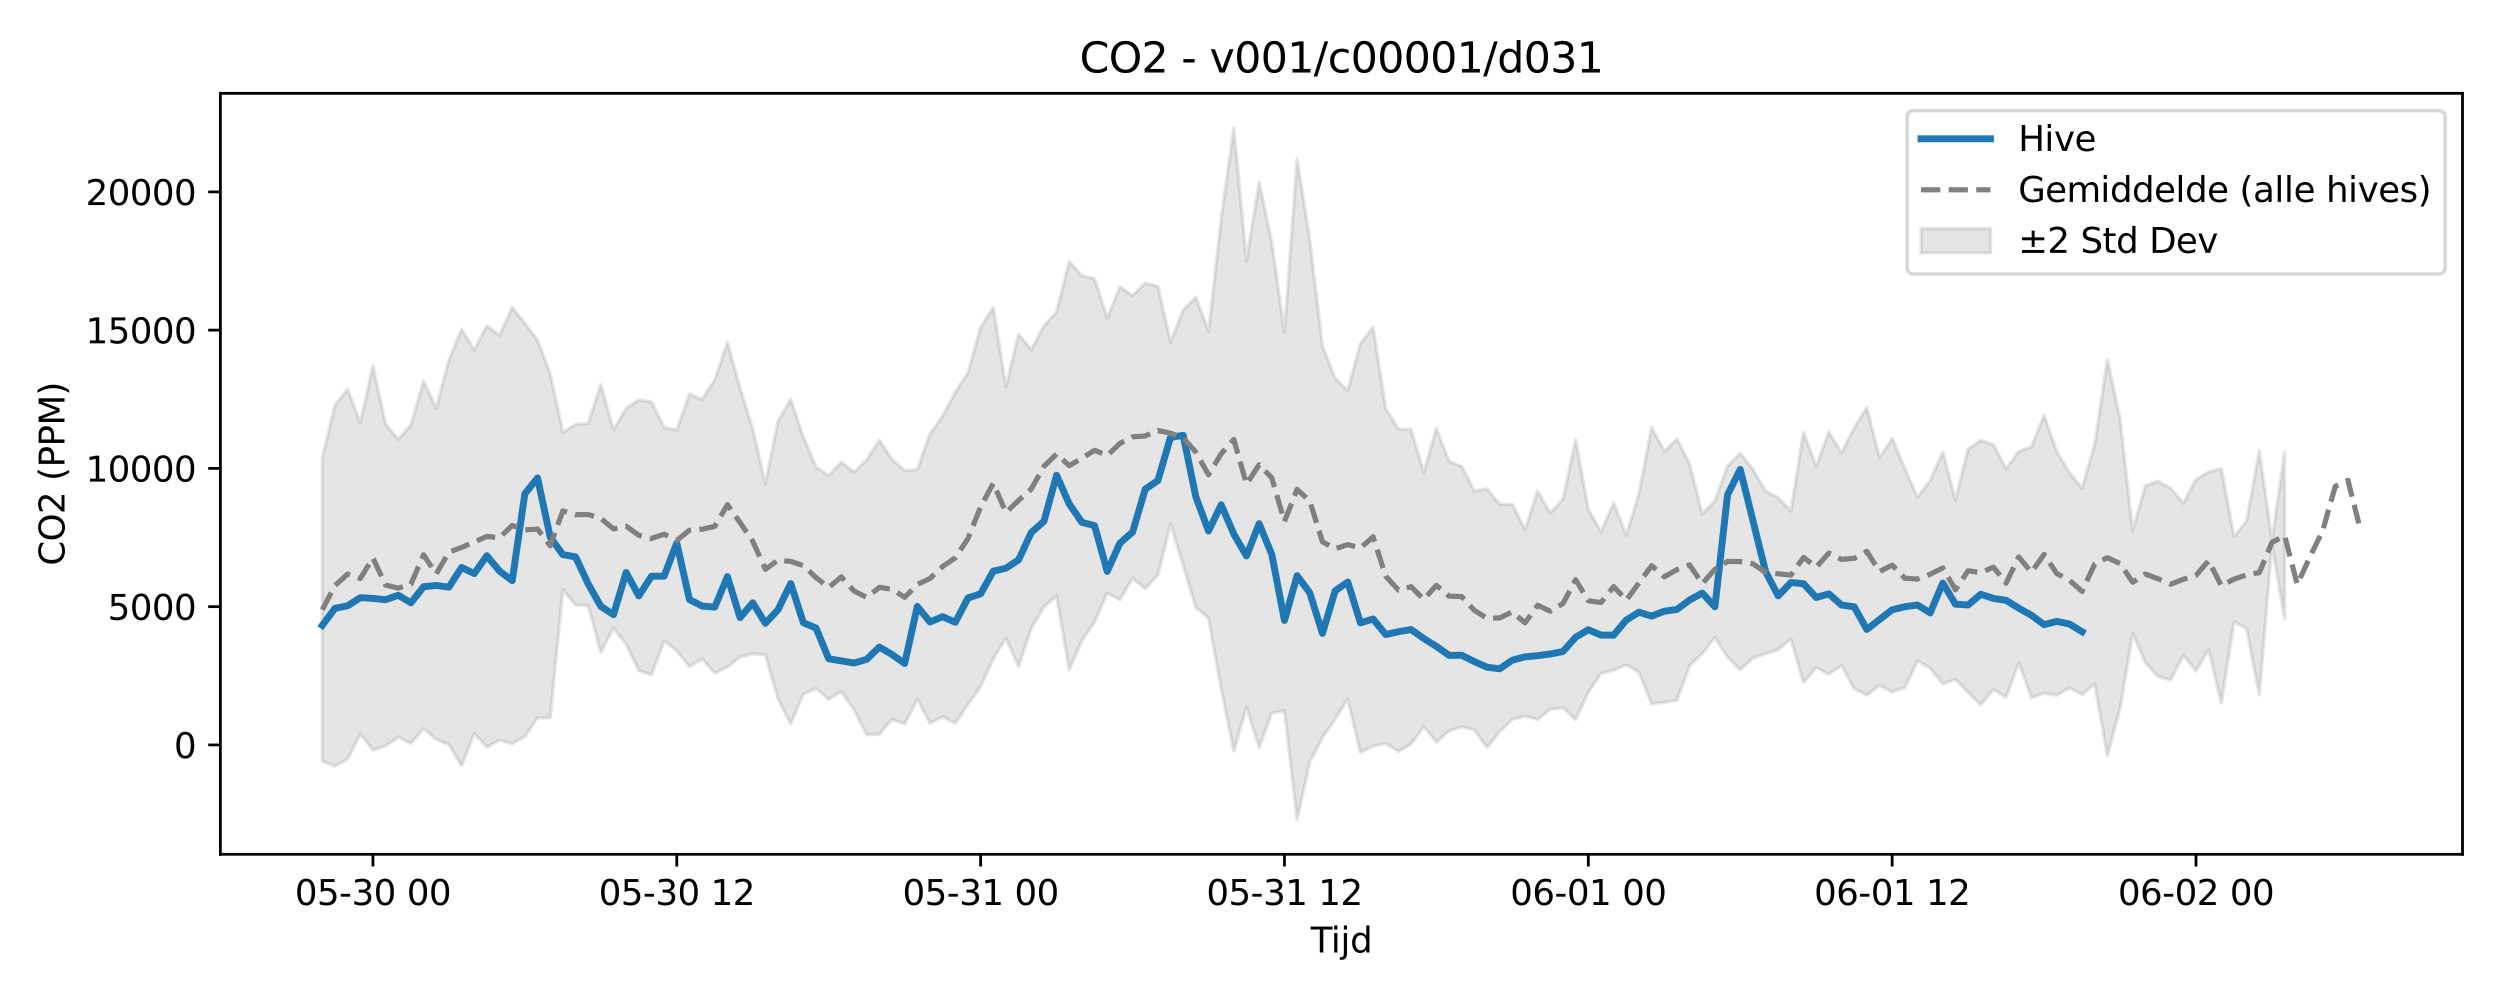 <?xml version="1.0" encoding="utf-8" standalone="no"?>
<!DOCTYPE svg PUBLIC "-//W3C//DTD SVG 1.1//EN"
  "http://www.w3.org/Graphics/SVG/1.1/DTD/svg11.dtd">
<svg xmlns:xlink="http://www.w3.org/1999/xlink" width="720pt" height="288pt" viewBox="0 0 720 288" xmlns="http://www.w3.org/2000/svg" version="1.1">
 <defs>
  <style type="text/css">*{stroke-linejoin: round; stroke-linecap: butt}</style>
 </defs>
 <g id="figure_1">
  <g id="patch_1">
   <path d="M 0 288 
L 720 288 
L 720 0 
L 0 0 
z
" style="fill: #ffffff"/>
  </g>
  <g id="axes_1">
   <g id="patch_2">
    <path d="M 63.47 246.04 
L 709.2 246.04 
L 709.2 26.88 
L 63.47 26.88 
z
" style="fill: #ffffff"/>
   </g>
   <g id="FillBetweenPolyCollection_1">
    <defs>
     <path id="mf364ea828f" d="M 92.821 -156.103 
L 92.821 -68.69 
L 96.467 -67.36 
L 100.114 -69.436 
L 103.76 -76.611 
L 107.406 -71.987 
L 111.052 -73.183 
L 114.698 -75.78 
L 118.344 -73.886 
L 121.99 -78.175 
L 125.637 -75.025 
L 129.283 -73.644 
L 132.929 -67.498 
L 136.575 -76.706 
L 140.221 -72.837 
L 143.867 -74.846 
L 147.513 -73.859 
L 151.159 -75.872 
L 154.806 -81.246 
L 158.452 -81.267 
L 162.098 -118.189 
L 165.744 -113.771 
L 169.39 -113.6 
L 173.036 -100.159 
L 176.682 -107.176 
L 180.329 -102.512 
L 183.975 -94.858 
L 187.621 -93.627 
L 191.267 -103.417 
L 194.913 -100.609 
L 198.559 -96.029 
L 202.205 -98.224 
L 205.851 -94.155 
L 209.498 -95.912 
L 213.144 -98.771 
L 216.79 -99.751 
L 220.436 -99.376 
L 224.082 -86.657 
L 227.728 -79.624 
L 231.374 -88.085 
L 235.021 -89.747 
L 238.667 -86.605 
L 242.313 -88.816 
L 245.959 -83.571 
L 249.605 -76.383 
L 253.251 -76.519 
L 256.897 -80.82 
L 260.543 -79.477 
L 264.19 -86.599 
L 267.836 -79.742 
L 271.482 -81.551 
L 275.128 -79.695 
L 278.774 -85.127 
L 282.42 -90.304 
L 286.066 -98.219 
L 289.712 -104.205 
L 293.359 -96.044 
L 297.005 -107.08 
L 300.651 -113.195 
L 304.297 -116.335 
L 307.943 -95.151 
L 311.589 -103.497 
L 315.235 -108.905 
L 318.882 -117.235 
L 322.528 -115.233 
L 326.174 -121.488 
L 329.82 -118.427 
L 333.466 -122.42 
L 337.112 -137.067 
L 340.758 -125.183 
L 344.404 -113.085 
L 348.051 -110.001 
L 351.697 -89.713 
L 355.343 -71.7 
L 358.989 -84.316 
L 362.635 -72.768 
L 366.281 -82.601 
L 369.927 -83.304 
L 373.574 -51.922 
L 377.22 -68.562 
L 380.866 -75.65 
L 384.512 -80.87 
L 388.158 -86.763 
L 391.804 -71.301 
L 395.45 -73.111 
L 399.096 -73.869 
L 402.743 -71.629 
L 406.389 -73.724 
L 410.035 -78.782 
L 413.681 -74.279 
L 417.327 -77.502 
L 420.973 -78.667 
L 424.619 -77.838 
L 428.266 -72.668 
L 431.912 -77.336 
L 435.558 -80.811 
L 439.204 -81.745 
L 442.85 -80.799 
L 446.496 -83.781 
L 450.142 -84.152 
L 453.788 -80.753 
L 457.435 -88.667 
L 461.081 -94.09 
L 464.727 -94.985 
L 468.373 -96.492 
L 472.019 -94.39 
L 475.665 -85.267 
L 479.311 -85.727 
L 482.958 -86.34 
L 486.604 -96.282 
L 490.25 -99.778 
L 493.896 -104.398 
L 497.542 -98.752 
L 501.188 -95.131 
L 504.834 -98.405 
L 508.48 -99.74 
L 512.127 -100.87 
L 515.773 -103.971 
L 519.419 -91.457 
L 523.065 -95.737 
L 526.711 -93.824 
L 530.357 -96.32 
L 534.003 -89.676 
L 537.649 -87.791 
L 541.296 -90.602 
L 544.942 -88.768 
L 548.588 -89.904 
L 552.234 -97.682 
L 555.88 -95.595 
L 559.526 -91.046 
L 563.172 -92.357 
L 566.819 -88.549 
L 570.465 -85.011 
L 574.111 -89.403 
L 577.757 -87.203 
L 581.403 -97.173 
L 585.049 -87.071 
L 588.695 -88.318 
L 592.341 -87.76 
L 595.988 -89.848 
L 599.634 -88.032 
L 603.28 -91.045 
L 606.926 -70.378 
L 610.572 -83.973 
L 614.218 -105.596 
L 617.864 -97.219 
L 621.511 -93.19 
L 625.157 -92.162 
L 628.803 -99.295 
L 632.449 -94.739 
L 636.095 -100.972 
L 639.741 -85.527 
L 643.387 -108.913 
L 647.033 -106.892 
L 650.68 -87.914 
L 654.326 -131.28 
L 657.972 -109.791 
L 657.972 -157.739 
L 657.972 -157.739 
L 654.326 -132.282 
L 650.68 -158.276 
L 647.033 -137.96 
L 643.387 -133.516 
L 639.741 -153.066 
L 636.095 -152.055 
L 632.449 -149.891 
L 628.803 -143.043 
L 625.157 -147.344 
L 621.511 -149.43 
L 617.864 -148.122 
L 614.218 -135.057 
L 610.572 -167.43 
L 606.926 -184.406 
L 603.28 -160.079 
L 599.634 -147.326 
L 595.988 -151.925 
L 592.341 -157.899 
L 588.695 -168.36 
L 585.049 -159.303 
L 581.403 -158.035 
L 577.757 -152.917 
L 574.111 -159.908 
L 570.465 -161.177 
L 566.819 -158.709 
L 563.172 -143.911 
L 559.526 -157.805 
L 555.88 -149.636 
L 552.234 -144.768 
L 548.588 -153.038 
L 544.942 -161.717 
L 541.296 -156.164 
L 537.649 -170.634 
L 534.003 -164.734 
L 530.357 -157.496 
L 526.711 -163.586 
L 523.065 -153.614 
L 519.419 -163.489 
L 515.773 -140.756 
L 512.127 -144.681 
L 508.48 -146.538 
L 504.834 -152.852 
L 501.188 -157.408 
L 497.542 -153.861 
L 493.896 -143.687 
L 490.25 -140.007 
L 486.604 -154.355 
L 482.958 -161.549 
L 479.311 -158.014 
L 475.665 -164.933 
L 472.019 -145.781 
L 468.373 -133.8 
L 464.727 -143.188 
L 461.081 -134.823 
L 457.435 -141.303 
L 453.788 -161.325 
L 450.142 -144.22 
L 446.496 -140.188 
L 442.85 -146.579 
L 439.204 -135.495 
L 435.558 -142.749 
L 431.912 -142.751 
L 428.266 -147.178 
L 424.619 -146.598 
L 420.973 -153.692 
L 417.327 -155.138 
L 413.681 -164.575 
L 410.035 -151.958 
L 406.389 -164.339 
L 402.743 -164.493 
L 399.096 -170.208 
L 395.45 -193.689 
L 391.804 -189.083 
L 388.158 -175.531 
L 384.512 -179.03 
L 380.866 -188.304 
L 377.22 -218.811 
L 373.574 -242.199 
L 369.927 -192.287 
L 366.281 -218.107 
L 362.635 -235.524 
L 358.989 -212.795 
L 355.343 -251.158 
L 351.697 -224.921 
L 348.051 -192.546 
L 344.404 -202.408 
L 340.758 -198.702 
L 337.112 -189.408 
L 333.466 -205.574 
L 329.82 -206.46 
L 326.174 -202.915 
L 322.528 -205.356 
L 318.882 -196.381 
L 315.235 -207.728 
L 311.589 -208.551 
L 307.943 -212.655 
L 304.297 -198.155 
L 300.651 -194.141 
L 297.005 -187.254 
L 293.359 -191.743 
L 289.712 -176.579 
L 286.066 -199.451 
L 282.42 -193.696 
L 278.774 -180.675 
L 275.128 -175.017 
L 271.482 -168.133 
L 267.836 -163.066 
L 264.19 -152.728 
L 260.543 -152.481 
L 256.897 -155.745 
L 253.251 -161.154 
L 249.605 -155.549 
L 245.959 -152.002 
L 242.313 -154.885 
L 238.667 -151.012 
L 235.021 -153.552 
L 231.374 -162.116 
L 227.728 -172.989 
L 224.082 -166.77 
L 220.436 -148.71 
L 216.79 -164.48 
L 213.144 -176.213 
L 209.498 -189.406 
L 205.851 -178.653 
L 202.205 -172.926 
L 198.559 -174.547 
L 194.913 -164.127 
L 191.267 -164.88 
L 187.621 -172.238 
L 183.975 -172.831 
L 180.329 -170.418 
L 176.682 -164.184 
L 173.036 -177.209 
L 169.39 -166.044 
L 165.744 -165.766 
L 162.098 -163.523 
L 158.452 -180.419 
L 154.806 -190.023 
L 151.159 -194.892 
L 147.513 -199.475 
L 143.867 -191.406 
L 140.221 -194.183 
L 136.575 -187.211 
L 132.929 -193.154 
L 129.283 -184.334 
L 125.637 -170.399 
L 121.99 -178.251 
L 118.344 -165.634 
L 114.698 -161.48 
L 111.052 -165.787 
L 107.406 -182.633 
L 103.76 -166.181 
L 100.114 -175.899 
L 96.467 -171.351 
L 92.821 -156.103 
z
" style="stroke: #808080; stroke-opacity: 0.2"/>
    </defs>
    <g clip-path="url(#p1327e9f461)">
     <use xlink:href="#mf364ea828f" x="0" y="288" style="fill: #808080; fill-opacity: 0.2; stroke: #808080; stroke-opacity: 0.2"/>
    </g>
   </g>
   <g id="matplotlib.axis_1">
    <g id="xtick_1">
     <g id="line2d_1">
      <defs>
       <path id="mff6cadbc6c" d="M 0 0 
L 0 3.5 
" style="stroke: #000000; stroke-width: 0.8"/>
      </defs>
      <g>
       <use xlink:href="#mff6cadbc6c" x="107.406" y="246.04" style="stroke: #000000; stroke-width: 0.8"/>
      </g>
     </g>
     <g id="text_1">
      <!-- 05-30 00 -->
      <g transform="translate(84.925 260.638) scale(0.1 -0.1)">
       <defs>
        <path id="DejaVuSans-30" d="M 2034 4250 
Q 1547 4250 1301 3770 
Q 1056 3291 1056 2328 
Q 1056 1369 1301 889 
Q 1547 409 2034 409 
Q 2525 409 2770 889 
Q 3016 1369 3016 2328 
Q 3016 3291 2770 3770 
Q 2525 4250 2034 4250 
z
M 2034 4750 
Q 2819 4750 3233 4129 
Q 3647 3509 3647 2328 
Q 3647 1150 3233 529 
Q 2819 -91 2034 -91 
Q 1250 -91 836 529 
Q 422 1150 422 2328 
Q 422 3509 836 4129 
Q 1250 4750 2034 4750 
z
" transform="scale(0.016)"/>
        <path id="DejaVuSans-35" d="M 691 4666 
L 3169 4666 
L 3169 4134 
L 1269 4134 
L 1269 2991 
Q 1406 3038 1543 3061 
Q 1681 3084 1819 3084 
Q 2600 3084 3056 2656 
Q 3513 2228 3513 1497 
Q 3513 744 3044 326 
Q 2575 -91 1722 -91 
Q 1428 -91 1123 -41 
Q 819 9 494 109 
L 494 744 
Q 775 591 1075 516 
Q 1375 441 1709 441 
Q 2250 441 2565 725 
Q 2881 1009 2881 1497 
Q 2881 1984 2565 2268 
Q 2250 2553 1709 2553 
Q 1456 2553 1204 2497 
Q 953 2441 691 2322 
L 691 4666 
z
" transform="scale(0.016)"/>
        <path id="DejaVuSans-2d" d="M 313 2009 
L 1997 2009 
L 1997 1497 
L 313 1497 
L 313 2009 
z
" transform="scale(0.016)"/>
        <path id="DejaVuSans-33" d="M 2597 2516 
Q 3050 2419 3304 2112 
Q 3559 1806 3559 1356 
Q 3559 666 3084 287 
Q 2609 -91 1734 -91 
Q 1441 -91 1130 -33 
Q 819 25 488 141 
L 488 750 
Q 750 597 1062 519 
Q 1375 441 1716 441 
Q 2309 441 2620 675 
Q 2931 909 2931 1356 
Q 2931 1769 2642 2001 
Q 2353 2234 1838 2234 
L 1294 2234 
L 1294 2753 
L 1863 2753 
Q 2328 2753 2575 2939 
Q 2822 3125 2822 3475 
Q 2822 3834 2567 4026 
Q 2313 4219 1838 4219 
Q 1578 4219 1281 4162 
Q 984 4106 628 3988 
L 628 4550 
Q 988 4650 1302 4700 
Q 1616 4750 1894 4750 
Q 2613 4750 3031 4423 
Q 3450 4097 3450 3541 
Q 3450 3153 3228 2886 
Q 3006 2619 2597 2516 
z
" transform="scale(0.016)"/>
        <path id="DejaVuSans-20" transform="scale(0.016)"/>
       </defs>
       <use xlink:href="#DejaVuSans-30"/>
       <use xlink:href="#DejaVuSans-35" transform="translate(63.623 0)"/>
       <use xlink:href="#DejaVuSans-2d" transform="translate(127.246 0)"/>
       <use xlink:href="#DejaVuSans-33" transform="translate(163.33 0)"/>
       <use xlink:href="#DejaVuSans-30" transform="translate(226.953 0)"/>
       <use xlink:href="#DejaVuSans-20" transform="translate(290.576 0)"/>
       <use xlink:href="#DejaVuSans-30" transform="translate(322.363 0)"/>
       <use xlink:href="#DejaVuSans-30" transform="translate(385.986 0)"/>
      </g>
     </g>
    </g>
    <g id="xtick_2">
     <g id="line2d_2">
      <g>
       <use xlink:href="#mff6cadbc6c" x="194.913" y="246.04" style="stroke: #000000; stroke-width: 0.8"/>
      </g>
     </g>
     <g id="text_2">
      <!-- 05-30 12 -->
      <g transform="translate(172.433 260.638) scale(0.1 -0.1)">
       <defs>
        <path id="DejaVuSans-31" d="M 794 531 
L 1825 531 
L 1825 4091 
L 703 3866 
L 703 4441 
L 1819 4666 
L 2450 4666 
L 2450 531 
L 3481 531 
L 3481 0 
L 794 0 
L 794 531 
z
" transform="scale(0.016)"/>
        <path id="DejaVuSans-32" d="M 1228 531 
L 3431 531 
L 3431 0 
L 469 0 
L 469 531 
Q 828 903 1448 1529 
Q 2069 2156 2228 2338 
Q 2531 2678 2651 2914 
Q 2772 3150 2772 3378 
Q 2772 3750 2511 3984 
Q 2250 4219 1831 4219 
Q 1534 4219 1204 4116 
Q 875 4013 500 3803 
L 500 4441 
Q 881 4594 1212 4672 
Q 1544 4750 1819 4750 
Q 2544 4750 2975 4387 
Q 3406 4025 3406 3419 
Q 3406 3131 3298 2873 
Q 3191 2616 2906 2266 
Q 2828 2175 2409 1742 
Q 1991 1309 1228 531 
z
" transform="scale(0.016)"/>
       </defs>
       <use xlink:href="#DejaVuSans-30"/>
       <use xlink:href="#DejaVuSans-35" transform="translate(63.623 0)"/>
       <use xlink:href="#DejaVuSans-2d" transform="translate(127.246 0)"/>
       <use xlink:href="#DejaVuSans-33" transform="translate(163.33 0)"/>
       <use xlink:href="#DejaVuSans-30" transform="translate(226.953 0)"/>
       <use xlink:href="#DejaVuSans-20" transform="translate(290.576 0)"/>
       <use xlink:href="#DejaVuSans-31" transform="translate(322.363 0)"/>
       <use xlink:href="#DejaVuSans-32" transform="translate(385.986 0)"/>
      </g>
     </g>
    </g>
    <g id="xtick_3">
     <g id="line2d_3">
      <g>
       <use xlink:href="#mff6cadbc6c" x="282.42" y="246.04" style="stroke: #000000; stroke-width: 0.8"/>
      </g>
     </g>
     <g id="text_3">
      <!-- 05-31 00 -->
      <g transform="translate(259.94 260.638) scale(0.1 -0.1)">
       <use xlink:href="#DejaVuSans-30"/>
       <use xlink:href="#DejaVuSans-35" transform="translate(63.623 0)"/>
       <use xlink:href="#DejaVuSans-2d" transform="translate(127.246 0)"/>
       <use xlink:href="#DejaVuSans-33" transform="translate(163.33 0)"/>
       <use xlink:href="#DejaVuSans-31" transform="translate(226.953 0)"/>
       <use xlink:href="#DejaVuSans-20" transform="translate(290.576 0)"/>
       <use xlink:href="#DejaVuSans-30" transform="translate(322.363 0)"/>
       <use xlink:href="#DejaVuSans-30" transform="translate(385.986 0)"/>
      </g>
     </g>
    </g>
    <g id="xtick_4">
     <g id="line2d_4">
      <g>
       <use xlink:href="#mff6cadbc6c" x="369.927" y="246.04" style="stroke: #000000; stroke-width: 0.8"/>
      </g>
     </g>
     <g id="text_4">
      <!-- 05-31 12 -->
      <g transform="translate(347.447 260.638) scale(0.1 -0.1)">
       <use xlink:href="#DejaVuSans-30"/>
       <use xlink:href="#DejaVuSans-35" transform="translate(63.623 0)"/>
       <use xlink:href="#DejaVuSans-2d" transform="translate(127.246 0)"/>
       <use xlink:href="#DejaVuSans-33" transform="translate(163.33 0)"/>
       <use xlink:href="#DejaVuSans-31" transform="translate(226.953 0)"/>
       <use xlink:href="#DejaVuSans-20" transform="translate(290.576 0)"/>
       <use xlink:href="#DejaVuSans-31" transform="translate(322.363 0)"/>
       <use xlink:href="#DejaVuSans-32" transform="translate(385.986 0)"/>
      </g>
     </g>
    </g>
    <g id="xtick_5">
     <g id="line2d_5">
      <g>
       <use xlink:href="#mff6cadbc6c" x="457.435" y="246.04" style="stroke: #000000; stroke-width: 0.8"/>
      </g>
     </g>
     <g id="text_5">
      <!-- 06-01 00 -->
      <g transform="translate(434.954 260.638) scale(0.1 -0.1)">
       <defs>
        <path id="DejaVuSans-36" d="M 2113 2584 
Q 1688 2584 1439 2293 
Q 1191 2003 1191 1497 
Q 1191 994 1439 701 
Q 1688 409 2113 409 
Q 2538 409 2786 701 
Q 3034 994 3034 1497 
Q 3034 2003 2786 2293 
Q 2538 2584 2113 2584 
z
M 3366 4563 
L 3366 3988 
Q 3128 4100 2886 4159 
Q 2644 4219 2406 4219 
Q 1781 4219 1451 3797 
Q 1122 3375 1075 2522 
Q 1259 2794 1537 2939 
Q 1816 3084 2150 3084 
Q 2853 3084 3261 2657 
Q 3669 2231 3669 1497 
Q 3669 778 3244 343 
Q 2819 -91 2113 -91 
Q 1303 -91 875 529 
Q 447 1150 447 2328 
Q 447 3434 972 4092 
Q 1497 4750 2381 4750 
Q 2619 4750 2861 4703 
Q 3103 4656 3366 4563 
z
" transform="scale(0.016)"/>
       </defs>
       <use xlink:href="#DejaVuSans-30"/>
       <use xlink:href="#DejaVuSans-36" transform="translate(63.623 0)"/>
       <use xlink:href="#DejaVuSans-2d" transform="translate(127.246 0)"/>
       <use xlink:href="#DejaVuSans-30" transform="translate(163.33 0)"/>
       <use xlink:href="#DejaVuSans-31" transform="translate(226.953 0)"/>
       <use xlink:href="#DejaVuSans-20" transform="translate(290.576 0)"/>
       <use xlink:href="#DejaVuSans-30" transform="translate(322.363 0)"/>
       <use xlink:href="#DejaVuSans-30" transform="translate(385.986 0)"/>
      </g>
     </g>
    </g>
    <g id="xtick_6">
     <g id="line2d_6">
      <g>
       <use xlink:href="#mff6cadbc6c" x="544.942" y="246.04" style="stroke: #000000; stroke-width: 0.8"/>
      </g>
     </g>
     <g id="text_6">
      <!-- 06-01 12 -->
      <g transform="translate(522.461 260.638) scale(0.1 -0.1)">
       <use xlink:href="#DejaVuSans-30"/>
       <use xlink:href="#DejaVuSans-36" transform="translate(63.623 0)"/>
       <use xlink:href="#DejaVuSans-2d" transform="translate(127.246 0)"/>
       <use xlink:href="#DejaVuSans-30" transform="translate(163.33 0)"/>
       <use xlink:href="#DejaVuSans-31" transform="translate(226.953 0)"/>
       <use xlink:href="#DejaVuSans-20" transform="translate(290.576 0)"/>
       <use xlink:href="#DejaVuSans-31" transform="translate(322.363 0)"/>
       <use xlink:href="#DejaVuSans-32" transform="translate(385.986 0)"/>
      </g>
     </g>
    </g>
    <g id="xtick_7">
     <g id="line2d_7">
      <g>
       <use xlink:href="#mff6cadbc6c" x="632.449" y="246.04" style="stroke: #000000; stroke-width: 0.8"/>
      </g>
     </g>
     <g id="text_7">
      <!-- 06-02 00 -->
      <g transform="translate(609.968 260.638) scale(0.1 -0.1)">
       <use xlink:href="#DejaVuSans-30"/>
       <use xlink:href="#DejaVuSans-36" transform="translate(63.623 0)"/>
       <use xlink:href="#DejaVuSans-2d" transform="translate(127.246 0)"/>
       <use xlink:href="#DejaVuSans-30" transform="translate(163.33 0)"/>
       <use xlink:href="#DejaVuSans-32" transform="translate(226.953 0)"/>
       <use xlink:href="#DejaVuSans-20" transform="translate(290.576 0)"/>
       <use xlink:href="#DejaVuSans-30" transform="translate(322.363 0)"/>
       <use xlink:href="#DejaVuSans-30" transform="translate(385.986 0)"/>
      </g>
     </g>
    </g>
    <g id="text_8">
     <!-- Tijd -->
     <g transform="translate(377.485 274.317) scale(0.1 -0.1)">
      <defs>
       <path id="DejaVuSans-54" d="M -19 4666 
L 3928 4666 
L 3928 4134 
L 2272 4134 
L 2272 0 
L 1638 0 
L 1638 4134 
L -19 4134 
L -19 4666 
z
" transform="scale(0.016)"/>
       <path id="DejaVuSans-69" d="M 603 3500 
L 1178 3500 
L 1178 0 
L 603 0 
L 603 3500 
z
M 603 4863 
L 1178 4863 
L 1178 4134 
L 603 4134 
L 603 4863 
z
" transform="scale(0.016)"/>
       <path id="DejaVuSans-6a" d="M 603 3500 
L 1178 3500 
L 1178 -63 
Q 1178 -731 923 -1031 
Q 669 -1331 103 -1331 
L -116 -1331 
L -116 -844 
L 38 -844 
Q 366 -844 484 -692 
Q 603 -541 603 -63 
L 603 3500 
z
M 603 4863 
L 1178 4863 
L 1178 4134 
L 603 4134 
L 603 4863 
z
" transform="scale(0.016)"/>
       <path id="DejaVuSans-64" d="M 2906 2969 
L 2906 4863 
L 3481 4863 
L 3481 0 
L 2906 0 
L 2906 525 
Q 2725 213 2448 61 
Q 2172 -91 1784 -91 
Q 1150 -91 751 415 
Q 353 922 353 1747 
Q 353 2572 751 3078 
Q 1150 3584 1784 3584 
Q 2172 3584 2448 3432 
Q 2725 3281 2906 2969 
z
M 947 1747 
Q 947 1113 1208 752 
Q 1469 391 1925 391 
Q 2381 391 2643 752 
Q 2906 1113 2906 1747 
Q 2906 2381 2643 2742 
Q 2381 3103 1925 3103 
Q 1469 3103 1208 2742 
Q 947 2381 947 1747 
z
" transform="scale(0.016)"/>
      </defs>
      <use xlink:href="#DejaVuSans-54"/>
      <use xlink:href="#DejaVuSans-69" transform="translate(57.959 0)"/>
      <use xlink:href="#DejaVuSans-6a" transform="translate(85.742 0)"/>
      <use xlink:href="#DejaVuSans-64" transform="translate(113.525 0)"/>
     </g>
    </g>
   </g>
   <g id="matplotlib.axis_2">
    <g id="ytick_1">
     <g id="line2d_8">
      <defs>
       <path id="m05c729963b" d="M 0 0 
L -3.5 0 
" style="stroke: #000000; stroke-width: 0.8"/>
      </defs>
      <g>
       <use xlink:href="#m05c729963b" x="63.47" y="214.532" style="stroke: #000000; stroke-width: 0.8"/>
      </g>
     </g>
     <g id="text_9">
      <!-- 0 -->
      <g transform="translate(50.108 218.331) scale(0.1 -0.1)">
       <use xlink:href="#DejaVuSans-30"/>
      </g>
     </g>
    </g>
    <g id="ytick_2">
     <g id="line2d_9">
      <g>
       <use xlink:href="#m05c729963b" x="63.47" y="174.716" style="stroke: #000000; stroke-width: 0.8"/>
      </g>
     </g>
     <g id="text_10">
      <!-- 5000 -->
      <g transform="translate(31.02 178.515) scale(0.1 -0.1)">
       <use xlink:href="#DejaVuSans-35"/>
       <use xlink:href="#DejaVuSans-30" transform="translate(63.623 0)"/>
       <use xlink:href="#DejaVuSans-30" transform="translate(127.246 0)"/>
       <use xlink:href="#DejaVuSans-30" transform="translate(190.869 0)"/>
      </g>
     </g>
    </g>
    <g id="ytick_3">
     <g id="line2d_10">
      <g>
       <use xlink:href="#m05c729963b" x="63.47" y="134.9" style="stroke: #000000; stroke-width: 0.8"/>
      </g>
     </g>
     <g id="text_11">
      <!-- 10000 -->
      <g transform="translate(24.657 138.699) scale(0.1 -0.1)">
       <use xlink:href="#DejaVuSans-31"/>
       <use xlink:href="#DejaVuSans-30" transform="translate(63.623 0)"/>
       <use xlink:href="#DejaVuSans-30" transform="translate(127.246 0)"/>
       <use xlink:href="#DejaVuSans-30" transform="translate(190.869 0)"/>
       <use xlink:href="#DejaVuSans-30" transform="translate(254.492 0)"/>
      </g>
     </g>
    </g>
    <g id="ytick_4">
     <g id="line2d_11">
      <g>
       <use xlink:href="#m05c729963b" x="63.47" y="95.084" style="stroke: #000000; stroke-width: 0.8"/>
      </g>
     </g>
     <g id="text_12">
      <!-- 15000 -->
      <g transform="translate(24.657 98.883) scale(0.1 -0.1)">
       <use xlink:href="#DejaVuSans-31"/>
       <use xlink:href="#DejaVuSans-35" transform="translate(63.623 0)"/>
       <use xlink:href="#DejaVuSans-30" transform="translate(127.246 0)"/>
       <use xlink:href="#DejaVuSans-30" transform="translate(190.869 0)"/>
       <use xlink:href="#DejaVuSans-30" transform="translate(254.492 0)"/>
      </g>
     </g>
    </g>
    <g id="ytick_5">
     <g id="line2d_12">
      <g>
       <use xlink:href="#m05c729963b" x="63.47" y="55.268" style="stroke: #000000; stroke-width: 0.8"/>
      </g>
     </g>
     <g id="text_13">
      <!-- 20000 -->
      <g transform="translate(24.657 59.067) scale(0.1 -0.1)">
       <use xlink:href="#DejaVuSans-32"/>
       <use xlink:href="#DejaVuSans-30" transform="translate(63.623 0)"/>
       <use xlink:href="#DejaVuSans-30" transform="translate(127.246 0)"/>
       <use xlink:href="#DejaVuSans-30" transform="translate(190.869 0)"/>
       <use xlink:href="#DejaVuSans-30" transform="translate(254.492 0)"/>
      </g>
     </g>
    </g>
    <g id="text_14">
     <!-- CO2 (PPM) -->
     <g transform="translate(18.578 162.903) rotate(-90) scale(0.1 -0.1)">
      <defs>
       <path id="DejaVuSans-43" d="M 4122 4306 
L 4122 3641 
Q 3803 3938 3442 4084 
Q 3081 4231 2675 4231 
Q 1875 4231 1450 3742 
Q 1025 3253 1025 2328 
Q 1025 1406 1450 917 
Q 1875 428 2675 428 
Q 3081 428 3442 575 
Q 3803 722 4122 1019 
L 4122 359 
Q 3791 134 3420 21 
Q 3050 -91 2638 -91 
Q 1578 -91 968 557 
Q 359 1206 359 2328 
Q 359 3453 968 4101 
Q 1578 4750 2638 4750 
Q 3056 4750 3426 4639 
Q 3797 4528 4122 4306 
z
" transform="scale(0.016)"/>
       <path id="DejaVuSans-4f" d="M 2522 4238 
Q 1834 4238 1429 3725 
Q 1025 3213 1025 2328 
Q 1025 1447 1429 934 
Q 1834 422 2522 422 
Q 3209 422 3611 934 
Q 4013 1447 4013 2328 
Q 4013 3213 3611 3725 
Q 3209 4238 2522 4238 
z
M 2522 4750 
Q 3503 4750 4090 4092 
Q 4678 3434 4678 2328 
Q 4678 1225 4090 567 
Q 3503 -91 2522 -91 
Q 1538 -91 948 565 
Q 359 1222 359 2328 
Q 359 3434 948 4092 
Q 1538 4750 2522 4750 
z
" transform="scale(0.016)"/>
       <path id="DejaVuSans-28" d="M 1984 4856 
Q 1566 4138 1362 3434 
Q 1159 2731 1159 2009 
Q 1159 1288 1364 580 
Q 1569 -128 1984 -844 
L 1484 -844 
Q 1016 -109 783 600 
Q 550 1309 550 2009 
Q 550 2706 781 3412 
Q 1013 4119 1484 4856 
L 1984 4856 
z
" transform="scale(0.016)"/>
       <path id="DejaVuSans-50" d="M 1259 4147 
L 1259 2394 
L 2053 2394 
Q 2494 2394 2734 2622 
Q 2975 2850 2975 3272 
Q 2975 3691 2734 3919 
Q 2494 4147 2053 4147 
L 1259 4147 
z
M 628 4666 
L 2053 4666 
Q 2838 4666 3239 4311 
Q 3641 3956 3641 3272 
Q 3641 2581 3239 2228 
Q 2838 1875 2053 1875 
L 1259 1875 
L 1259 0 
L 628 0 
L 628 4666 
z
" transform="scale(0.016)"/>
       <path id="DejaVuSans-4d" d="M 628 4666 
L 1569 4666 
L 2759 1491 
L 3956 4666 
L 4897 4666 
L 4897 0 
L 4281 0 
L 4281 4097 
L 3078 897 
L 2444 897 
L 1241 4097 
L 1241 0 
L 628 0 
L 628 4666 
z
" transform="scale(0.016)"/>
       <path id="DejaVuSans-29" d="M 513 4856 
L 1013 4856 
Q 1481 4119 1714 3412 
Q 1947 2706 1947 2009 
Q 1947 1309 1714 600 
Q 1481 -109 1013 -844 
L 513 -844 
Q 928 -128 1133 580 
Q 1338 1288 1338 2009 
Q 1338 2731 1133 3434 
Q 928 4138 513 4856 
z
" transform="scale(0.016)"/>
      </defs>
      <use xlink:href="#DejaVuSans-43"/>
      <use xlink:href="#DejaVuSans-4f" transform="translate(69.824 0)"/>
      <use xlink:href="#DejaVuSans-32" transform="translate(148.535 0)"/>
      <use xlink:href="#DejaVuSans-20" transform="translate(212.158 0)"/>
      <use xlink:href="#DejaVuSans-28" transform="translate(243.945 0)"/>
      <use xlink:href="#DejaVuSans-50" transform="translate(282.959 0)"/>
      <use xlink:href="#DejaVuSans-50" transform="translate(343.262 0)"/>
      <use xlink:href="#DejaVuSans-4d" transform="translate(403.564 0)"/>
      <use xlink:href="#DejaVuSans-29" transform="translate(489.844 0)"/>
     </g>
    </g>
   </g>
   <g id="line2d_13">
    <path d="M 92.821 180.103 
L 96.467 175.204 
L 100.114 174.461 
L 103.76 172.136 
L 107.406 172.337 
L 111.052 172.717 
L 114.698 171.432 
L 118.344 173.596 
L 121.99 168.977 
L 125.637 168.616 
L 129.283 169.104 
L 132.929 163.424 
L 136.575 165.181 
L 140.221 160.055 
L 143.867 164.475 
L 147.513 167.23 
L 151.159 142.21 
L 154.806 137.663 
L 158.452 154.662 
L 162.098 159.742 
L 165.744 160.361 
L 169.39 168.146 
L 173.036 174.623 
L 176.682 177.012 
L 180.329 164.873 
L 183.975 171.618 
L 187.621 165.969 
L 191.267 165.924 
L 194.913 156.387 
L 198.559 172.667 
L 202.205 174.541 
L 205.851 174.854 
L 209.498 166.062 
L 213.144 177.869 
L 216.79 173.604 
L 220.436 179.514 
L 224.082 175.576 
L 227.728 168.078 
L 231.374 179.353 
L 235.021 180.879 
L 238.667 189.724 
L 245.959 190.945 
L 249.605 189.896 
L 253.251 186.363 
L 256.897 188.489 
L 260.543 191.091 
L 264.19 174.66 
L 267.836 179.13 
L 271.482 177.601 
L 275.128 179.207 
L 278.774 172.231 
L 282.42 171.008 
L 286.066 164.491 
L 289.712 163.655 
L 293.359 161.229 
L 297.005 153.361 
L 300.651 150.141 
L 304.297 136.869 
L 307.943 145.132 
L 311.589 150.444 
L 315.235 151.386 
L 318.882 164.565 
L 322.528 156.427 
L 326.174 153.247 
L 329.82 140.884 
L 333.466 138.382 
L 337.112 125.968 
L 340.758 125.371 
L 344.404 143.089 
L 348.051 152.92 
L 351.697 145.39 
L 355.343 153.81 
L 358.989 160.123 
L 362.635 150.822 
L 366.281 159.681 
L 369.927 178.677 
L 373.574 165.808 
L 377.22 170.739 
L 380.866 182.413 
L 384.512 170.179 
L 388.158 167.628 
L 391.804 179.387 
L 395.45 178.273 
L 399.096 182.748 
L 402.743 181.938 
L 406.389 181.299 
L 410.035 183.881 
L 413.681 186.167 
L 417.327 188.731 
L 420.973 188.72 
L 424.619 190.533 
L 428.266 192.163 
L 431.912 192.614 
L 435.558 190.124 
L 439.204 189.177 
L 442.85 188.834 
L 446.496 188.346 
L 450.142 187.64 
L 453.788 183.528 
L 457.435 181.352 
L 461.081 182.912 
L 464.727 182.923 
L 468.373 178.57 
L 472.019 176.314 
L 475.665 177.436 
L 479.311 176.038 
L 482.958 175.509 
L 486.604 172.805 
L 490.25 170.819 
L 493.896 174.753 
L 497.542 142.497 
L 501.188 135.197 
L 508.48 164.606 
L 512.127 171.605 
L 515.773 167.782 
L 519.419 168.098 
L 523.065 172.064 
L 526.711 171.039 
L 530.357 174.251 
L 534.003 174.756 
L 537.649 181.269 
L 544.942 175.608 
L 548.588 174.74 
L 552.234 174.235 
L 555.88 176.531 
L 559.526 167.92 
L 563.172 174.003 
L 566.819 174.235 
L 570.465 171.143 
L 574.111 172.348 
L 577.757 172.887 
L 581.403 175.159 
L 585.049 177.198 
L 588.695 179.896 
L 592.341 178.949 
L 595.988 179.714 
L 599.634 181.925 
L 599.634 181.925 
" clip-path="url(#p1327e9f461)" style="fill: none; stroke: #1f77b4; stroke-width: 2; stroke-linecap: square"/>
   </g>
   <g id="line2d_14">
    <path d="M 92.821 175.604 
L 96.467 168.645 
L 100.114 165.332 
L 103.76 166.604 
L 107.406 160.69 
L 111.052 168.515 
L 114.698 169.37 
L 118.344 168.24 
L 121.99 159.787 
L 125.637 165.288 
L 129.283 159.011 
L 132.929 157.674 
L 140.221 154.49 
L 143.867 154.874 
L 147.513 151.333 
L 151.159 152.618 
L 154.806 152.365 
L 158.452 157.157 
L 162.098 147.144 
L 165.744 148.232 
L 169.39 148.178 
L 173.036 149.316 
L 176.682 152.32 
L 180.329 151.535 
L 183.975 154.156 
L 187.621 155.068 
L 191.267 153.852 
L 194.913 155.632 
L 198.559 152.712 
L 202.205 152.425 
L 205.851 151.596 
L 209.498 145.341 
L 213.144 150.508 
L 216.79 155.884 
L 220.436 163.957 
L 224.082 161.287 
L 227.728 161.694 
L 231.374 162.899 
L 235.021 166.351 
L 238.667 169.192 
L 242.313 166.15 
L 245.959 170.213 
L 249.605 172.034 
L 253.251 169.163 
L 256.897 169.717 
L 260.543 172.021 
L 264.19 168.336 
L 267.836 166.596 
L 271.482 163.158 
L 275.128 160.644 
L 278.774 155.099 
L 282.42 146 
L 286.066 139.165 
L 289.712 147.608 
L 293.359 144.107 
L 297.005 140.833 
L 300.651 134.332 
L 304.297 130.755 
L 307.943 134.097 
L 311.589 131.976 
L 315.235 129.683 
L 318.882 131.192 
L 322.528 127.706 
L 326.174 125.799 
L 329.82 125.557 
L 333.466 124.003 
L 337.112 124.762 
L 340.758 126.058 
L 344.404 130.253 
L 348.051 136.726 
L 351.697 130.683 
L 355.343 126.571 
L 358.989 139.445 
L 362.635 133.854 
L 366.281 137.646 
L 369.927 150.205 
L 373.574 140.94 
L 377.22 144.313 
L 380.866 156.023 
L 384.512 158.05 
L 388.158 156.853 
L 391.804 157.808 
L 395.45 154.6 
L 399.096 165.962 
L 402.743 169.939 
L 406.389 168.968 
L 410.035 172.63 
L 413.681 168.573 
L 417.327 171.68 
L 420.973 171.82 
L 424.619 175.782 
L 428.266 178.077 
L 431.912 177.956 
L 435.558 176.22 
L 439.204 179.38 
L 442.85 174.311 
L 446.496 176.016 
L 450.142 173.814 
L 453.788 166.961 
L 457.435 173.015 
L 461.081 173.543 
L 464.727 168.914 
L 468.373 172.854 
L 475.665 162.9 
L 479.311 166.13 
L 482.958 164.055 
L 486.604 162.682 
L 490.25 168.107 
L 493.896 163.957 
L 497.542 161.693 
L 501.188 161.731 
L 504.834 162.371 
L 508.48 164.861 
L 515.773 165.636 
L 519.419 160.527 
L 523.065 163.325 
L 526.711 159.295 
L 530.357 161.092 
L 534.003 160.795 
L 537.649 158.787 
L 541.296 164.617 
L 544.942 162.757 
L 548.588 166.529 
L 552.234 166.775 
L 555.88 165.385 
L 559.526 163.575 
L 563.172 169.866 
L 566.819 164.371 
L 570.465 164.906 
L 574.111 163.344 
L 577.757 167.94 
L 581.403 160.396 
L 585.049 164.813 
L 588.695 159.661 
L 592.341 165.17 
L 595.988 167.113 
L 599.634 170.321 
L 603.28 162.438 
L 606.926 160.608 
L 610.572 162.298 
L 614.218 167.674 
L 617.864 165.33 
L 621.511 166.69 
L 625.157 168.247 
L 628.803 166.831 
L 632.449 165.685 
L 636.095 161.486 
L 639.741 168.704 
L 643.387 166.786 
L 647.033 165.574 
L 650.68 164.905 
L 654.326 156.219 
L 657.972 154.235 
L 661.618 168.339 
L 665.264 160.355 
L 668.91 152.915 
L 672.556 140.068 
L 676.203 138.316 
L 679.849 152.745 
L 679.849 152.745 
" clip-path="url(#p1327e9f461)" style="fill: none; stroke-dasharray: 5.55,2.4; stroke-dashoffset: 0; stroke: #808080; stroke-width: 1.5"/>
   </g>
   <g id="patch_3">
    <path d="M 63.47 246.04 
L 63.47 26.88 
" style="fill: none; stroke: #000000; stroke-width: 0.8; stroke-linejoin: miter; stroke-linecap: square"/>
   </g>
   <g id="patch_4">
    <path d="M 709.2 246.04 
L 709.2 26.88 
" style="fill: none; stroke: #000000; stroke-width: 0.8; stroke-linejoin: miter; stroke-linecap: square"/>
   </g>
   <g id="patch_5">
    <path d="M 63.47 246.04 
L 709.2 246.04 
" style="fill: none; stroke: #000000; stroke-width: 0.8; stroke-linejoin: miter; stroke-linecap: square"/>
   </g>
   <g id="patch_6">
    <path d="M 63.47 26.88 
L 709.2 26.88 
" style="fill: none; stroke: #000000; stroke-width: 0.8; stroke-linejoin: miter; stroke-linecap: square"/>
   </g>
   <g id="text_15">
    <!-- CO2 - v001/c00001/d031 -->
    <g transform="translate(310.932 20.88) scale(0.12 -0.12)">
     <defs>
      <path id="DejaVuSans-76" d="M 191 3500 
L 800 3500 
L 1894 563 
L 2988 3500 
L 3597 3500 
L 2284 0 
L 1503 0 
L 191 3500 
z
" transform="scale(0.016)"/>
      <path id="DejaVuSans-2f" d="M 1625 4666 
L 2156 4666 
L 531 -594 
L 0 -594 
L 1625 4666 
z
" transform="scale(0.016)"/>
      <path id="DejaVuSans-63" d="M 3122 3366 
L 3122 2828 
Q 2878 2963 2633 3030 
Q 2388 3097 2138 3097 
Q 1578 3097 1268 2742 
Q 959 2388 959 1747 
Q 959 1106 1268 751 
Q 1578 397 2138 397 
Q 2388 397 2633 464 
Q 2878 531 3122 666 
L 3122 134 
Q 2881 22 2623 -34 
Q 2366 -91 2075 -91 
Q 1284 -91 818 406 
Q 353 903 353 1747 
Q 353 2603 823 3093 
Q 1294 3584 2113 3584 
Q 2378 3584 2631 3529 
Q 2884 3475 3122 3366 
z
" transform="scale(0.016)"/>
     </defs>
     <use xlink:href="#DejaVuSans-43"/>
     <use xlink:href="#DejaVuSans-4f" transform="translate(69.824 0)"/>
     <use xlink:href="#DejaVuSans-32" transform="translate(148.535 0)"/>
     <use xlink:href="#DejaVuSans-20" transform="translate(212.158 0)"/>
     <use xlink:href="#DejaVuSans-2d" transform="translate(243.945 0)"/>
     <use xlink:href="#DejaVuSans-20" transform="translate(280.029 0)"/>
     <use xlink:href="#DejaVuSans-76" transform="translate(311.816 0)"/>
     <use xlink:href="#DejaVuSans-30" transform="translate(370.996 0)"/>
     <use xlink:href="#DejaVuSans-30" transform="translate(434.619 0)"/>
     <use xlink:href="#DejaVuSans-31" transform="translate(498.242 0)"/>
     <use xlink:href="#DejaVuSans-2f" transform="translate(561.865 0)"/>
     <use xlink:href="#DejaVuSans-63" transform="translate(595.557 0)"/>
     <use xlink:href="#DejaVuSans-30" transform="translate(650.537 0)"/>
     <use xlink:href="#DejaVuSans-30" transform="translate(714.16 0)"/>
     <use xlink:href="#DejaVuSans-30" transform="translate(777.783 0)"/>
     <use xlink:href="#DejaVuSans-30" transform="translate(841.406 0)"/>
     <use xlink:href="#DejaVuSans-31" transform="translate(905.029 0)"/>
     <use xlink:href="#DejaVuSans-2f" transform="translate(968.652 0)"/>
     <use xlink:href="#DejaVuSans-64" transform="translate(1002.344 0)"/>
     <use xlink:href="#DejaVuSans-30" transform="translate(1065.82 0)"/>
     <use xlink:href="#DejaVuSans-33" transform="translate(1129.443 0)"/>
     <use xlink:href="#DejaVuSans-31" transform="translate(1193.066 0)"/>
    </g>
   </g>
   <g id="legend_1">
    <g id="patch_7">
     <path d="M 551.256 78.914 
L 702.2 78.914 
Q 704.2 78.914 704.2 76.914 
L 704.2 33.88 
Q 704.2 31.88 702.2 31.88 
L 551.256 31.88 
Q 549.256 31.88 549.256 33.88 
L 549.256 76.914 
Q 549.256 78.914 551.256 78.914 
z
" style="fill: #ffffff; opacity: 0.8; stroke: #cccccc; stroke-linejoin: miter"/>
    </g>
    <g id="line2d_15">
     <path d="M 553.256 39.978 
L 563.256 39.978 
L 573.256 39.978 
" style="fill: none; stroke: #1f77b4; stroke-width: 2; stroke-linecap: square"/>
    </g>
    <g id="text_16">
     <!-- Hive -->
     <g transform="translate(581.256 43.478) scale(0.1 -0.1)">
      <defs>
       <path id="DejaVuSans-48" d="M 628 4666 
L 1259 4666 
L 1259 2753 
L 3553 2753 
L 3553 4666 
L 4184 4666 
L 4184 0 
L 3553 0 
L 3553 2222 
L 1259 2222 
L 1259 0 
L 628 0 
L 628 4666 
z
" transform="scale(0.016)"/>
       <path id="DejaVuSans-65" d="M 3597 1894 
L 3597 1613 
L 953 1613 
Q 991 1019 1311 708 
Q 1631 397 2203 397 
Q 2534 397 2845 478 
Q 3156 559 3463 722 
L 3463 178 
Q 3153 47 2828 -22 
Q 2503 -91 2169 -91 
Q 1331 -91 842 396 
Q 353 884 353 1716 
Q 353 2575 817 3079 
Q 1281 3584 2069 3584 
Q 2775 3584 3186 3129 
Q 3597 2675 3597 1894 
z
M 3022 2063 
Q 3016 2534 2758 2815 
Q 2500 3097 2075 3097 
Q 1594 3097 1305 2825 
Q 1016 2553 972 2059 
L 3022 2063 
z
" transform="scale(0.016)"/>
      </defs>
      <use xlink:href="#DejaVuSans-48"/>
      <use xlink:href="#DejaVuSans-69" transform="translate(75.195 0)"/>
      <use xlink:href="#DejaVuSans-76" transform="translate(102.979 0)"/>
      <use xlink:href="#DejaVuSans-65" transform="translate(162.158 0)"/>
     </g>
    </g>
    <g id="line2d_16">
     <path d="M 553.256 54.657 
L 563.256 54.657 
L 573.256 54.657 
" style="fill: none; stroke-dasharray: 5.55,2.4; stroke-dashoffset: 0; stroke: #808080; stroke-width: 1.5"/>
    </g>
    <g id="text_17">
     <!-- Gemiddelde (alle hives) -->
     <g transform="translate(581.256 58.157) scale(0.1 -0.1)">
      <defs>
       <path id="DejaVuSans-47" d="M 3809 666 
L 3809 1919 
L 2778 1919 
L 2778 2438 
L 4434 2438 
L 4434 434 
Q 4069 175 3628 42 
Q 3188 -91 2688 -91 
Q 1594 -91 976 548 
Q 359 1188 359 2328 
Q 359 3472 976 4111 
Q 1594 4750 2688 4750 
Q 3144 4750 3555 4637 
Q 3966 4525 4313 4306 
L 4313 3634 
Q 3963 3931 3569 4081 
Q 3175 4231 2741 4231 
Q 1884 4231 1454 3753 
Q 1025 3275 1025 2328 
Q 1025 1384 1454 906 
Q 1884 428 2741 428 
Q 3075 428 3337 486 
Q 3600 544 3809 666 
z
" transform="scale(0.016)"/>
       <path id="DejaVuSans-6d" d="M 3328 2828 
Q 3544 3216 3844 3400 
Q 4144 3584 4550 3584 
Q 5097 3584 5394 3201 
Q 5691 2819 5691 2113 
L 5691 0 
L 5113 0 
L 5113 2094 
Q 5113 2597 4934 2840 
Q 4756 3084 4391 3084 
Q 3944 3084 3684 2787 
Q 3425 2491 3425 1978 
L 3425 0 
L 2847 0 
L 2847 2094 
Q 2847 2600 2669 2842 
Q 2491 3084 2119 3084 
Q 1678 3084 1418 2786 
Q 1159 2488 1159 1978 
L 1159 0 
L 581 0 
L 581 3500 
L 1159 3500 
L 1159 2956 
Q 1356 3278 1631 3431 
Q 1906 3584 2284 3584 
Q 2666 3584 2933 3390 
Q 3200 3197 3328 2828 
z
" transform="scale(0.016)"/>
       <path id="DejaVuSans-6c" d="M 603 4863 
L 1178 4863 
L 1178 0 
L 603 0 
L 603 4863 
z
" transform="scale(0.016)"/>
       <path id="DejaVuSans-61" d="M 2194 1759 
Q 1497 1759 1228 1600 
Q 959 1441 959 1056 
Q 959 750 1161 570 
Q 1363 391 1709 391 
Q 2188 391 2477 730 
Q 2766 1069 2766 1631 
L 2766 1759 
L 2194 1759 
z
M 3341 1997 
L 3341 0 
L 2766 0 
L 2766 531 
Q 2569 213 2275 61 
Q 1981 -91 1556 -91 
Q 1019 -91 701 211 
Q 384 513 384 1019 
Q 384 1609 779 1909 
Q 1175 2209 1959 2209 
L 2766 2209 
L 2766 2266 
Q 2766 2663 2505 2880 
Q 2244 3097 1772 3097 
Q 1472 3097 1187 3025 
Q 903 2953 641 2809 
L 641 3341 
Q 956 3463 1253 3523 
Q 1550 3584 1831 3584 
Q 2591 3584 2966 3190 
Q 3341 2797 3341 1997 
z
" transform="scale(0.016)"/>
       <path id="DejaVuSans-68" d="M 3513 2113 
L 3513 0 
L 2938 0 
L 2938 2094 
Q 2938 2591 2744 2837 
Q 2550 3084 2163 3084 
Q 1697 3084 1428 2787 
Q 1159 2491 1159 1978 
L 1159 0 
L 581 0 
L 581 4863 
L 1159 4863 
L 1159 2956 
Q 1366 3272 1645 3428 
Q 1925 3584 2291 3584 
Q 2894 3584 3203 3211 
Q 3513 2838 3513 2113 
z
" transform="scale(0.016)"/>
       <path id="DejaVuSans-73" d="M 2834 3397 
L 2834 2853 
Q 2591 2978 2328 3040 
Q 2066 3103 1784 3103 
Q 1356 3103 1142 2972 
Q 928 2841 928 2578 
Q 928 2378 1081 2264 
Q 1234 2150 1697 2047 
L 1894 2003 
Q 2506 1872 2764 1633 
Q 3022 1394 3022 966 
Q 3022 478 2636 193 
Q 2250 -91 1575 -91 
Q 1294 -91 989 -36 
Q 684 19 347 128 
L 347 722 
Q 666 556 975 473 
Q 1284 391 1588 391 
Q 1994 391 2212 530 
Q 2431 669 2431 922 
Q 2431 1156 2273 1281 
Q 2116 1406 1581 1522 
L 1381 1569 
Q 847 1681 609 1914 
Q 372 2147 372 2553 
Q 372 3047 722 3315 
Q 1072 3584 1716 3584 
Q 2034 3584 2315 3537 
Q 2597 3491 2834 3397 
z
" transform="scale(0.016)"/>
      </defs>
      <use xlink:href="#DejaVuSans-47"/>
      <use xlink:href="#DejaVuSans-65" transform="translate(77.49 0)"/>
      <use xlink:href="#DejaVuSans-6d" transform="translate(139.014 0)"/>
      <use xlink:href="#DejaVuSans-69" transform="translate(236.426 0)"/>
      <use xlink:href="#DejaVuSans-64" transform="translate(264.209 0)"/>
      <use xlink:href="#DejaVuSans-64" transform="translate(327.686 0)"/>
      <use xlink:href="#DejaVuSans-65" transform="translate(391.162 0)"/>
      <use xlink:href="#DejaVuSans-6c" transform="translate(452.686 0)"/>
      <use xlink:href="#DejaVuSans-64" transform="translate(480.469 0)"/>
      <use xlink:href="#DejaVuSans-65" transform="translate(543.945 0)"/>
      <use xlink:href="#DejaVuSans-20" transform="translate(605.469 0)"/>
      <use xlink:href="#DejaVuSans-28" transform="translate(637.256 0)"/>
      <use xlink:href="#DejaVuSans-61" transform="translate(676.27 0)"/>
      <use xlink:href="#DejaVuSans-6c" transform="translate(737.549 0)"/>
      <use xlink:href="#DejaVuSans-6c" transform="translate(765.332 0)"/>
      <use xlink:href="#DejaVuSans-65" transform="translate(793.115 0)"/>
      <use xlink:href="#DejaVuSans-20" transform="translate(854.639 0)"/>
      <use xlink:href="#DejaVuSans-68" transform="translate(886.426 0)"/>
      <use xlink:href="#DejaVuSans-69" transform="translate(949.805 0)"/>
      <use xlink:href="#DejaVuSans-76" transform="translate(977.588 0)"/>
      <use xlink:href="#DejaVuSans-65" transform="translate(1036.768 0)"/>
      <use xlink:href="#DejaVuSans-73" transform="translate(1098.291 0)"/>
      <use xlink:href="#DejaVuSans-29" transform="translate(1150.391 0)"/>
     </g>
    </g>
    <g id="patch_8">
     <path d="M 553.256 72.835 
L 573.256 72.835 
L 573.256 65.835 
L 553.256 65.835 
z
" style="fill: #808080; fill-opacity: 0.2; stroke: #808080; stroke-opacity: 0.2; stroke-linejoin: miter"/>
    </g>
    <g id="text_18">
     <!-- ±2 Std Dev -->
     <g transform="translate(581.256 72.835) scale(0.1 -0.1)">
      <defs>
       <path id="DejaVuSans-b1" d="M 2944 4013 
L 2944 2803 
L 4684 2803 
L 4684 2272 
L 2944 2272 
L 2944 1063 
L 2419 1063 
L 2419 2272 
L 678 2272 
L 678 2803 
L 2419 2803 
L 2419 4013 
L 2944 4013 
z
M 678 531 
L 4684 531 
L 4684 0 
L 678 0 
L 678 531 
z
" transform="scale(0.016)"/>
       <path id="DejaVuSans-53" d="M 3425 4513 
L 3425 3897 
Q 3066 4069 2747 4153 
Q 2428 4238 2131 4238 
Q 1616 4238 1336 4038 
Q 1056 3838 1056 3469 
Q 1056 3159 1242 3001 
Q 1428 2844 1947 2747 
L 2328 2669 
Q 3034 2534 3370 2195 
Q 3706 1856 3706 1288 
Q 3706 609 3251 259 
Q 2797 -91 1919 -91 
Q 1588 -91 1214 -16 
Q 841 59 441 206 
L 441 856 
Q 825 641 1194 531 
Q 1563 422 1919 422 
Q 2459 422 2753 634 
Q 3047 847 3047 1241 
Q 3047 1584 2836 1778 
Q 2625 1972 2144 2069 
L 1759 2144 
Q 1053 2284 737 2584 
Q 422 2884 422 3419 
Q 422 4038 858 4394 
Q 1294 4750 2059 4750 
Q 2388 4750 2728 4690 
Q 3069 4631 3425 4513 
z
" transform="scale(0.016)"/>
       <path id="DejaVuSans-74" d="M 1172 4494 
L 1172 3500 
L 2356 3500 
L 2356 3053 
L 1172 3053 
L 1172 1153 
Q 1172 725 1289 603 
Q 1406 481 1766 481 
L 2356 481 
L 2356 0 
L 1766 0 
Q 1100 0 847 248 
Q 594 497 594 1153 
L 594 3053 
L 172 3053 
L 172 3500 
L 594 3500 
L 594 4494 
L 1172 4494 
z
" transform="scale(0.016)"/>
       <path id="DejaVuSans-44" d="M 1259 4147 
L 1259 519 
L 2022 519 
Q 2988 519 3436 956 
Q 3884 1394 3884 2338 
Q 3884 3275 3436 3711 
Q 2988 4147 2022 4147 
L 1259 4147 
z
M 628 4666 
L 1925 4666 
Q 3281 4666 3915 4102 
Q 4550 3538 4550 2338 
Q 4550 1131 3912 565 
Q 3275 0 1925 0 
L 628 0 
L 628 4666 
z
" transform="scale(0.016)"/>
      </defs>
      <use xlink:href="#DejaVuSans-b1"/>
      <use xlink:href="#DejaVuSans-32" transform="translate(83.789 0)"/>
      <use xlink:href="#DejaVuSans-20" transform="translate(147.412 0)"/>
      <use xlink:href="#DejaVuSans-53" transform="translate(179.199 0)"/>
      <use xlink:href="#DejaVuSans-74" transform="translate(242.676 0)"/>
      <use xlink:href="#DejaVuSans-64" transform="translate(281.885 0)"/>
      <use xlink:href="#DejaVuSans-20" transform="translate(345.361 0)"/>
      <use xlink:href="#DejaVuSans-44" transform="translate(377.148 0)"/>
      <use xlink:href="#DejaVuSans-65" transform="translate(454.15 0)"/>
      <use xlink:href="#DejaVuSans-76" transform="translate(515.674 0)"/>
     </g>
    </g>
   </g>
  </g>
 </g>
 <defs>
  <clipPath id="p1327e9f461">
   <rect x="63.47" y="26.88" width="645.73" height="219.16"/>
  </clipPath>
 </defs>
</svg>
